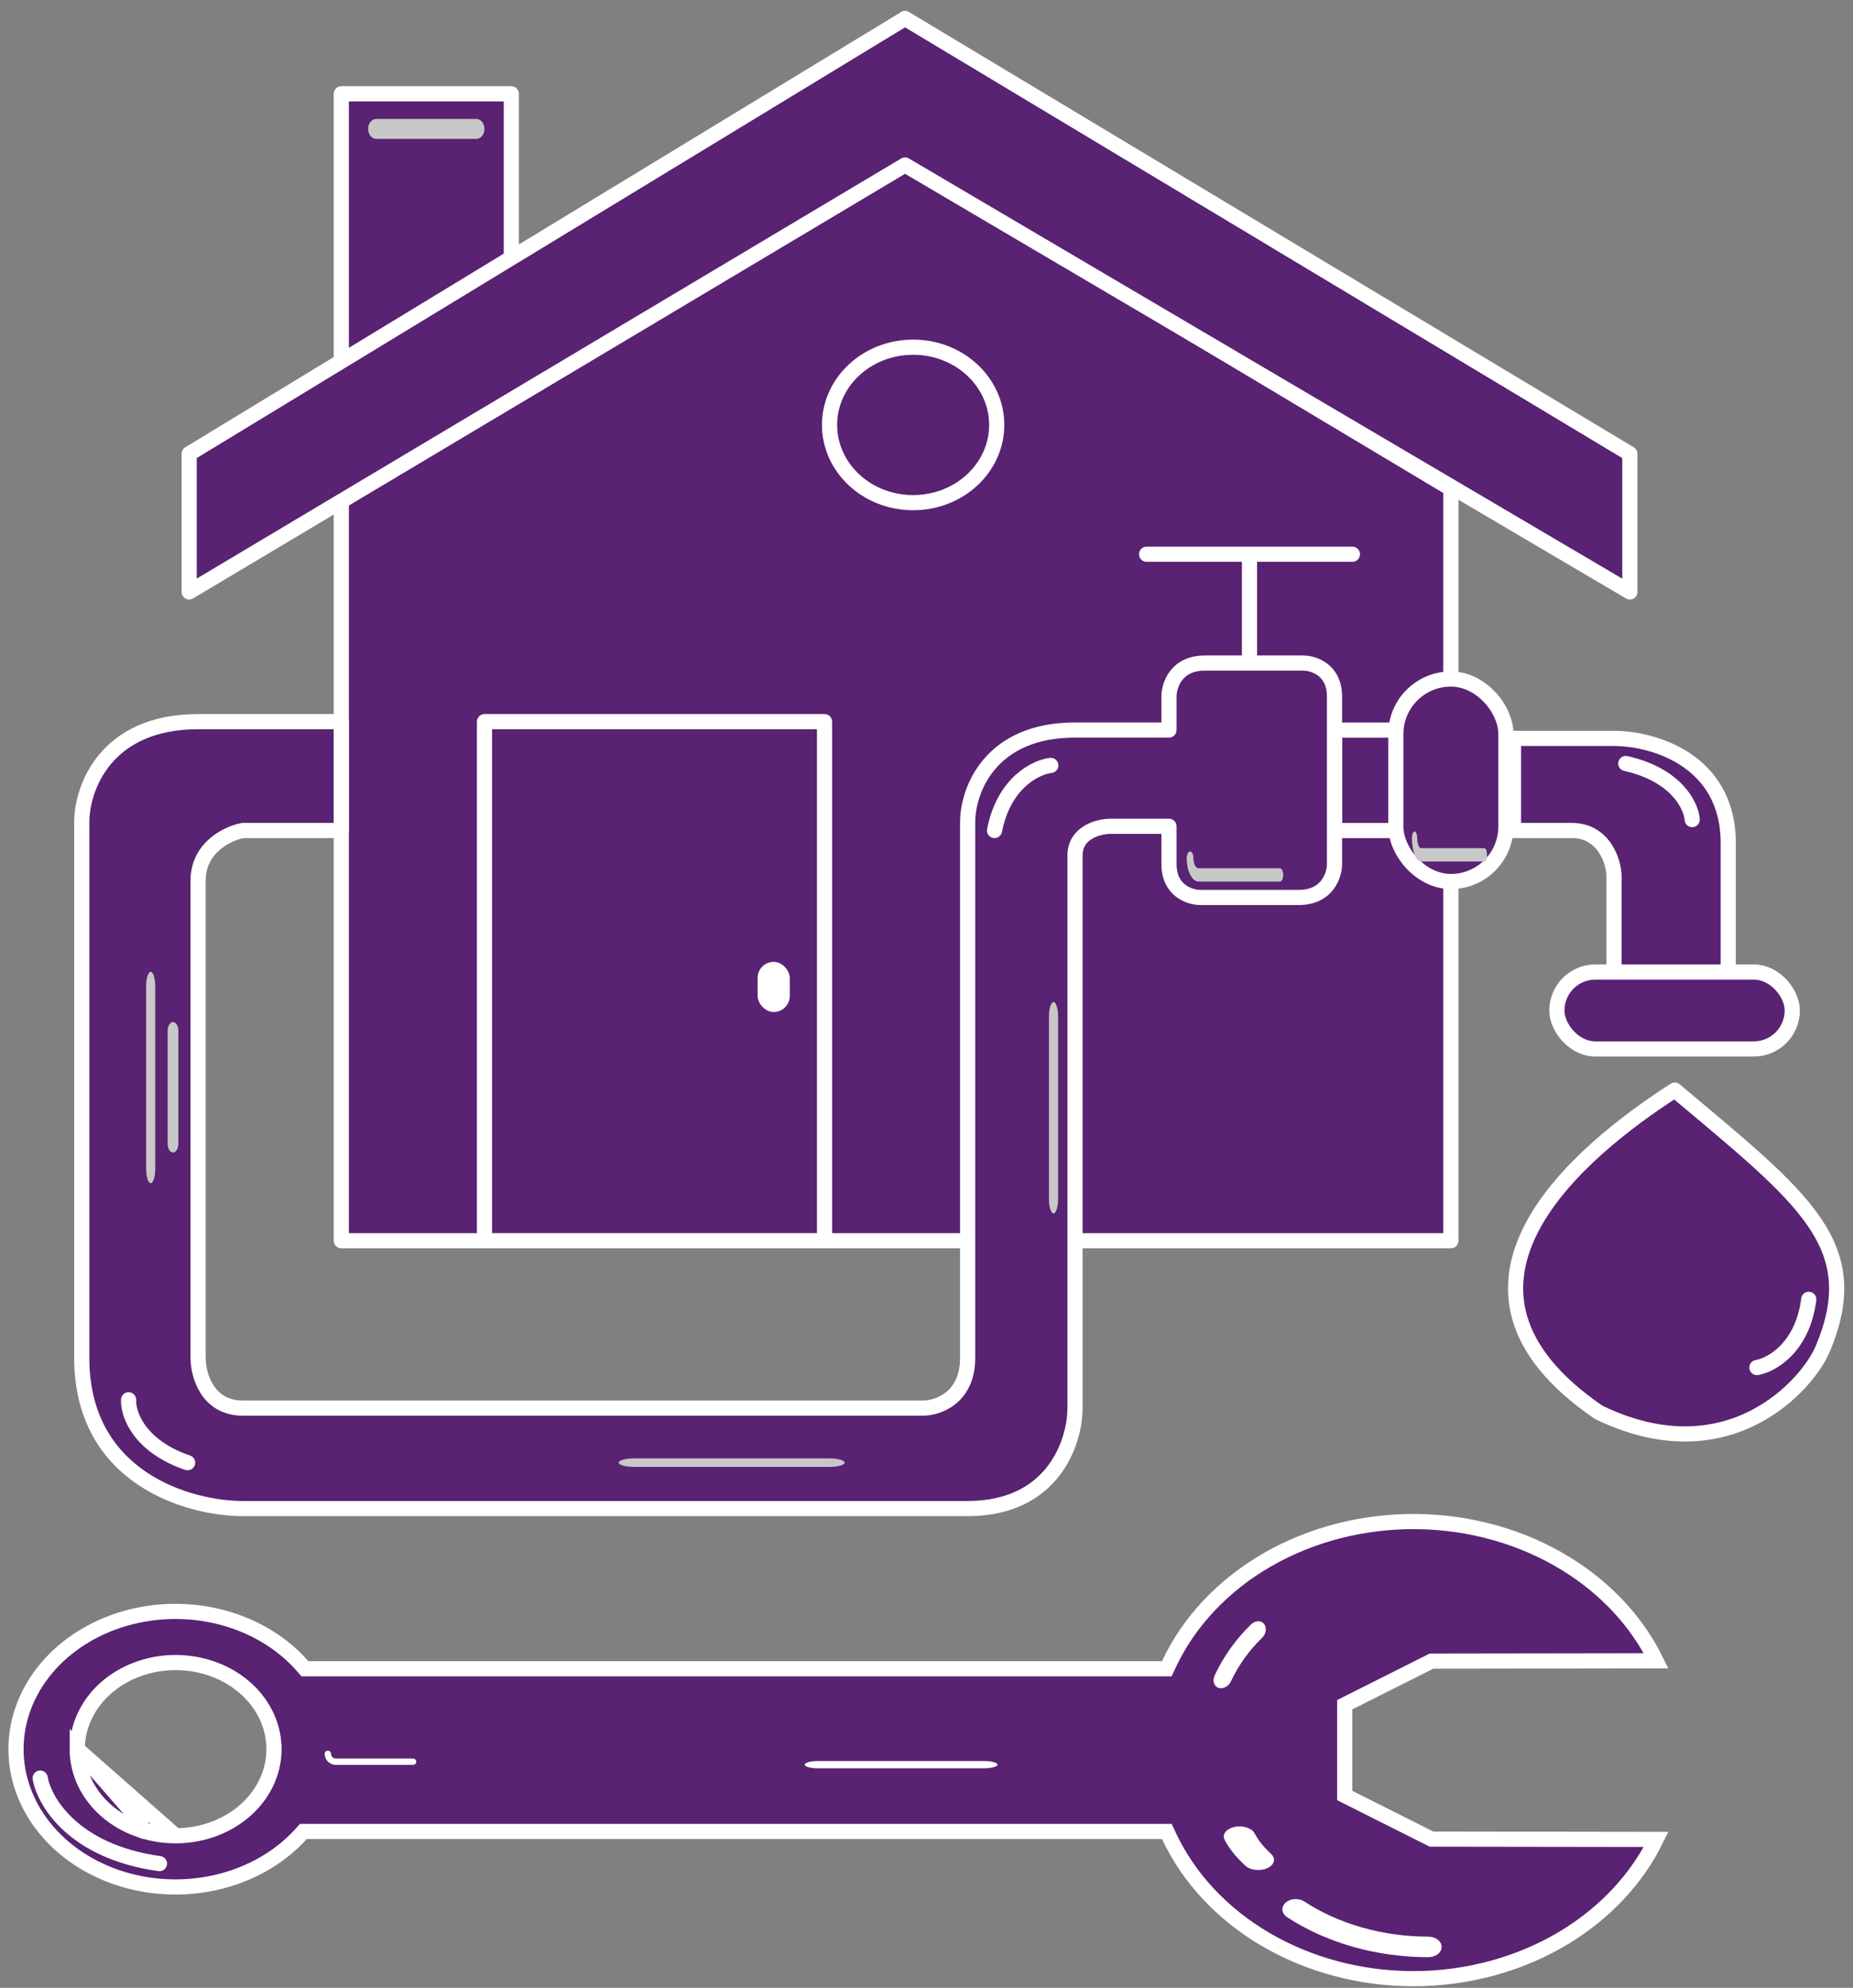<svg width="110" height="118" viewBox="0 0 110 118" fill="none" xmlns="http://www.w3.org/2000/svg">
<rect x="0" y="0" width="110" height="118" fill="#808080" stroke="none"/>
<g id="Group 24195">
<g id="Group 24188">
<g id="Group 24186">
<path id="Vector 121" d="M94.905 83.838C84.002 76.385 93.754 68.351 99.42 64.707C107.109 71.167 110.828 73.9 108.184 80.112C107.306 82.176 102.607 87.566 94.905 83.838Z" fill="#592272" stroke="white" stroke-width="0.9" stroke-linejoin="round"/>
<path id="Vector 110" d="M82.942 49.303H78.692" stroke="black" stroke-width="0.9"/>
<path id="Vector 109" d="M78.16 43.338H82.941" stroke="black" stroke-width="0.9"/>
<path id="Vector 113" d="M20.261 73.65V29.011L53.592 9.547L86.129 29.011V73.65H20.261Z" fill="#592272" stroke="white" stroke-width="0.9" stroke-linejoin="round"/>
<g id="Group 24179">
<path id="Vector 112" d="M20.261 5.57V21.472L30.354 15.44V5.57H20.261Z" fill="#592272" stroke="white" stroke-width="0.9" stroke-linejoin="round"/>
<path id="Vector 111" d="M11.23 26.938V35.137L53.726 9.794L96.753 35.137V26.938L53.726 1.098L11.23 26.938Z" fill="#592272" stroke="white" stroke-width="0.9" stroke-linejoin="round"/>
</g>
<path id="Vector 116" d="M82.941 49.301H79.223V43.338H82.941V49.301Z" fill="#592272" stroke="white" stroke-width="0.9" stroke-linejoin="round"/>
<g id="Group 24180">
<path id="Vector 115" d="M74.174 39.36V32.9M74.174 32.9H80.283M74.174 32.9H68.065" stroke="white" stroke-width="0.9" stroke-linecap="round" stroke-linejoin="round"/>
<path id="Vector 114" d="M20.258 49.298V42.838H11.759C6.235 42.838 4.854 46.813 4.854 48.801V80.604C4.854 87.76 11.228 89.549 14.415 89.549H57.442C62.541 89.549 63.816 85.573 63.816 83.585V74.144V50.789C63.816 49.397 65.233 49.049 65.941 49.049H69.394V51.285C69.394 52.876 70.633 53.273 71.253 53.273H77.096C78.796 53.273 79.221 51.948 79.221 51.285V41.347C79.221 39.757 77.982 39.359 77.362 39.359H71.519C69.819 39.359 69.394 40.684 69.394 41.347V43.335H63.816C58.717 43.335 57.442 46.979 57.442 48.801V74.144V80.604C57.442 82.989 55.671 83.585 54.786 83.585H14.415C12.29 83.585 11.759 81.598 11.759 80.604V52.279C11.759 50.292 13.53 49.464 14.415 49.298H20.258Z" fill="#592272" stroke="white" stroke-width="0.9" stroke-linejoin="round"/>
</g>
<path id="Vector 81" d="M7.634 83.092C7.592 83.922 8.234 85.832 11.137 86.827" stroke="white" stroke-width="0.9" stroke-linecap="round"/>
<path id="Vector 119" d="M62.378 45.435C61.496 45.538 59.593 46.454 59.038 49.299" stroke="white" stroke-width="0.9" stroke-linecap="round"/>
<path id="Trazado 2618" d="M62.811 60.339L62.811 71.171C62.811 71.398 62.782 71.617 62.732 71.778C62.681 71.939 62.612 72.029 62.54 72.029C62.468 72.029 62.4 71.939 62.349 71.778C62.298 71.617 62.27 71.398 62.27 71.171L62.27 60.339C62.27 60.111 62.298 59.892 62.349 59.731C62.4 59.57 62.468 59.48 62.54 59.48C62.612 59.48 62.681 59.57 62.732 59.731C62.782 59.892 62.811 60.111 62.811 60.339Z" fill="#C8C8C8"/>
<path id="Trazado 2620" d="M9.216 58.546L9.216 69.378C9.216 69.605 9.188 69.824 9.137 69.985C9.086 70.146 9.017 70.236 8.946 70.236C8.874 70.236 8.805 70.146 8.754 69.985C8.703 69.824 8.675 69.605 8.675 69.378L8.675 58.546C8.675 58.318 8.703 58.099 8.754 57.938C8.805 57.777 8.874 57.687 8.946 57.687C9.017 57.687 9.086 57.777 9.137 57.938C9.188 58.099 9.216 58.318 9.216 58.546Z" fill="#C8C8C8"/>
<path id="Trazado 2621" d="M10.589 61.198L10.589 67.882C10.589 68.023 10.556 68.158 10.496 68.257C10.436 68.356 10.355 68.412 10.27 68.412C10.186 68.412 10.104 68.356 10.045 68.257C9.985 68.158 9.951 68.023 9.951 67.882L9.951 61.198C9.951 61.057 9.985 60.923 10.045 60.823C10.104 60.724 10.186 60.668 10.27 60.668C10.355 60.668 10.436 60.724 10.496 60.823C10.556 60.923 10.589 61.057 10.589 61.198Z" fill="#C8C8C8"/>
<path id="Trazado 2619" d="M49.225 87.076H37.645C37.402 87.076 37.169 87.049 36.996 87.002C36.824 86.954 36.727 86.89 36.727 86.823C36.727 86.756 36.824 86.692 36.996 86.644C37.169 86.597 37.402 86.57 37.645 86.57H49.225C49.468 86.57 49.702 86.597 49.874 86.644C50.046 86.692 50.143 86.756 50.143 86.823C50.143 86.89 50.046 86.954 49.874 87.002C49.702 87.049 49.468 87.076 49.225 87.076Z" fill="#C8C8C8"/>
<g id="Grupo 1974">
<path id="Trazado 2589" d="M28.277 8.246H22.335C22.207 8.246 22.085 8.184 21.994 8.073C21.904 7.961 21.854 7.811 21.854 7.653C21.854 7.496 21.904 7.345 21.994 7.234C22.085 7.123 22.207 7.061 22.335 7.061H28.278C28.405 7.061 28.528 7.123 28.618 7.234C28.708 7.345 28.759 7.496 28.759 7.653C28.759 7.811 28.708 7.961 28.618 8.073C28.528 8.184 28.405 8.246 28.278 8.246H28.277Z" fill="#C8C8C8"/>
</g>
<path id="Vector 117" d="M28.761 42.838V73.647H48.946V42.838H28.761Z" fill="#592272" stroke="white" stroke-width="0.9" stroke-linejoin="round"/>
<path id="Vector 118" d="M95.813 43.832H89.846V49.298H93.299C95.251 49.298 95.813 51.203 95.813 52.031V57.746H102.594V50.044C102.594 45.074 98.074 43.832 95.813 43.832Z" fill="#592272" stroke="white" stroke-width="0.9" stroke-linejoin="round"/>
<rect id="Rectangle 23971" x="82.86" y="40.307" width="6.537" height="12.02" rx="3.268" fill="#592272" stroke="white" stroke-width="0.9"/>
<rect id="Rectangle 23972" x="92.421" y="57.7" width="13.973" height="4.566" rx="2.283" fill="#592272" stroke="white" stroke-width="0.9"/>
<path id="Vector 120" d="M100.454 48.652C100.393 47.823 99.519 45.995 96.512 45.321" stroke="white" stroke-width="0.9" stroke-linecap="round"/>
<path id="Vector 122" d="M104.296 81.178C105.17 81.025 107.009 80 107.374 77.128" stroke="white" stroke-width="0.9" stroke-linecap="round"/>
<rect id="Rectangle 23973" x="44.974" y="57.096" width="1.91" height="2.978" rx="0.955" fill="white"/>
</g>
<path id="Ellipse 47" d="M59.169 25.224C59.169 27.744 56.976 29.837 54.207 29.837C51.437 29.837 49.244 27.744 49.244 25.224C49.244 22.703 51.437 20.61 54.207 20.61C56.976 20.61 59.169 22.703 59.169 25.224Z" fill="#592272" stroke="white" stroke-width="0.9"/>
<path id="Trazado 2608" d="M75.979 52.33H71.151C70.964 52.33 70.785 52.183 70.653 51.922C70.521 51.661 70.447 51.307 70.447 50.938C70.447 50.833 70.468 50.733 70.506 50.659C70.543 50.585 70.594 50.543 70.647 50.543C70.7 50.543 70.751 50.585 70.788 50.659C70.826 50.733 70.847 50.833 70.847 50.938C70.847 51.098 70.879 51.251 70.936 51.363C70.993 51.476 71.07 51.54 71.151 51.54H75.979C76.032 51.54 76.082 51.581 76.12 51.656C76.157 51.73 76.178 51.83 76.178 51.935C76.178 52.04 76.157 52.14 76.12 52.214C76.082 52.288 76.032 52.33 75.979 52.33Z" fill="#C8C8C8"/>
<path id="Trazado 2618_2" d="M88.121 51.139H84.365C84.22 51.139 84.081 50.992 83.979 50.731C83.876 50.47 83.818 50.116 83.818 49.747C83.818 49.642 83.835 49.541 83.864 49.467C83.893 49.393 83.933 49.352 83.974 49.352C84.015 49.352 84.054 49.393 84.084 49.467C84.113 49.541 84.129 49.642 84.129 49.747C84.129 49.906 84.154 50.059 84.198 50.172C84.243 50.285 84.303 50.348 84.365 50.348H88.121C88.162 50.348 88.201 50.39 88.23 50.464C88.26 50.538 88.276 50.639 88.276 50.743C88.276 50.848 88.26 50.949 88.23 51.023C88.201 51.097 88.162 51.139 88.121 51.139Z" fill="#C8C8C8"/>
</g>
<g id="Group 24181">
<path id="Trazado 2606" d="M8.362 108.165L8.209 108.588C7.505 108.334 6.861 107.961 6.317 107.487C5.772 107.013 5.336 106.447 5.037 105.819C4.738 105.189 4.585 104.513 4.585 103.829L8.362 108.165ZM8.362 108.165L8.209 108.588M8.362 108.165L8.209 108.588M8.209 108.588C8.913 108.842 9.666 108.972 10.425 108.971L8.209 108.588ZM84.883 109.122L84.978 109.169L85.084 109.17L98.314 109.189C97.171 111.519 95.292 113.537 92.878 115.002C90.249 116.596 87.117 117.454 83.903 117.454C80.775 117.455 77.724 116.643 75.137 115.129C72.552 113.614 70.554 111.469 69.389 108.976L69.268 108.716H68.981H18.208H18.008L17.874 108.864C16.659 110.209 14.984 111.197 13.078 111.68C11.171 112.164 9.138 112.116 7.265 111.545C5.392 110.973 3.782 109.909 2.654 108.512C1.526 107.116 0.935 105.456 0.95 103.766C0.966 102.076 1.589 100.424 2.743 99.044C3.897 97.662 5.528 96.621 7.412 96.076C9.295 95.531 11.329 95.512 13.226 96.022C15.123 96.533 16.779 97.544 17.967 98.905L18.102 99.059H18.306H68.978H69.264L69.385 98.799C70.567 96.271 72.604 94.102 75.241 92.584C77.878 91.067 80.986 90.276 84.156 90.321C87.327 90.366 90.403 91.244 92.981 92.835C95.347 94.295 97.187 96.289 98.313 98.586L85.084 98.605L84.977 98.605L84.882 98.653L80.074 101.069L79.826 101.194V101.471V106.303V106.58L80.074 106.705L84.883 109.122ZM5.587 100.949C4.938 101.795 4.586 102.797 4.585 103.829L10.425 108.971C11.567 108.971 12.688 108.677 13.646 108.12C14.604 107.563 15.361 106.765 15.811 105.819C16.262 104.872 16.381 103.825 16.15 102.815C15.919 101.805 15.352 100.888 14.532 100.174C13.712 99.46 12.675 98.98 11.554 98.786C10.433 98.591 9.27 98.691 8.211 99.072C7.151 99.454 6.236 100.104 5.587 100.949Z" fill="#592272" stroke="white" stroke-width="0.9"/>
<path id="Vector 80" d="M2.387 105.547C2.623 106.945 4.369 109.918 9.467 110.625" stroke="white" stroke-width="0.9" stroke-linecap="round"/>
<path id="Trazado 2607" d="M58.429 104.966H48.552C48.344 104.966 48.145 104.944 47.998 104.903C47.851 104.863 47.769 104.808 47.769 104.751C47.769 104.694 47.851 104.639 47.998 104.598C48.145 104.558 48.344 104.535 48.552 104.535H58.429C58.637 104.535 58.836 104.558 58.983 104.598C59.13 104.639 59.212 104.694 59.212 104.751C59.212 104.808 59.13 104.863 58.983 104.903C58.836 104.944 58.637 104.966 58.429 104.966Z" fill="white"/>
<path id="Trazado 2608_2" d="M24.52 104.764H19.94C19.763 104.764 19.593 104.694 19.468 104.57C19.343 104.447 19.273 104.279 19.273 104.103C19.273 104.054 19.292 104.006 19.328 103.971C19.363 103.936 19.412 103.916 19.462 103.916C19.512 103.916 19.56 103.936 19.596 103.971C19.631 104.006 19.651 104.054 19.651 104.103C19.651 104.179 19.682 104.252 19.736 104.305C19.79 104.359 19.863 104.389 19.94 104.389H24.52C24.571 104.389 24.619 104.409 24.654 104.444C24.69 104.479 24.71 104.527 24.71 104.576C24.71 104.626 24.69 104.674 24.654 104.709C24.619 104.744 24.571 104.764 24.52 104.764Z" fill="white"/>
<path id="Trazado 2609" d="M72.341 100.194C72.211 100.151 72.113 100.05 72.067 99.914C72.022 99.778 72.033 99.617 72.099 99.467C72.631 98.328 73.376 97.284 74.28 96.413C74.34 96.358 74.407 96.314 74.478 96.284C74.548 96.253 74.621 96.238 74.692 96.237C74.764 96.236 74.831 96.251 74.892 96.28C74.953 96.309 75.005 96.352 75.046 96.406C75.087 96.46 75.116 96.525 75.131 96.596C75.146 96.667 75.147 96.744 75.133 96.821C75.12 96.899 75.093 96.975 75.054 97.047C75.014 97.119 74.963 97.184 74.904 97.239C74.151 97.969 73.528 98.839 73.08 99.788C73.047 99.863 73.002 99.933 72.947 99.993C72.892 100.054 72.828 100.104 72.76 100.142C72.691 100.179 72.618 100.203 72.546 100.212C72.474 100.221 72.404 100.215 72.34 100.193L72.341 100.194Z" fill="white"/>
<path id="Trazado 2611" d="M84.79 116.179C81.713 116.177 78.736 115.332 76.39 113.793C76.237 113.687 76.143 113.539 76.129 113.38C76.115 113.222 76.181 113.065 76.315 112.944C76.448 112.822 76.638 112.746 76.843 112.731C77.048 112.716 77.252 112.764 77.413 112.864C79.473 114.215 82.088 114.957 84.79 114.959C85 114.959 85.201 115.023 85.349 115.138C85.497 115.252 85.58 115.407 85.58 115.569C85.58 115.731 85.497 115.886 85.349 116C85.201 116.115 85 116.179 84.79 116.179Z" fill="white"/>
<path id="Trazado 2612" d="M74.692 111.004C74.533 111.004 74.376 110.978 74.237 110.928C74.097 110.879 73.98 110.808 73.895 110.721L73.802 110.626C73.334 110.188 72.961 109.711 72.693 109.208C72.616 109.058 72.633 108.896 72.741 108.754C72.849 108.613 73.039 108.504 73.27 108.451C73.501 108.398 73.755 108.405 73.978 108.471C74.201 108.537 74.376 108.656 74.464 108.803C74.684 109.223 74.997 109.621 75.392 109.984L75.486 110.08C75.576 110.171 75.626 110.276 75.63 110.384C75.635 110.492 75.595 110.598 75.514 110.693C75.433 110.787 75.313 110.866 75.169 110.92C75.024 110.975 74.86 111.004 74.692 111.004Z" fill="white"/>
</g>
</g>
</svg>
